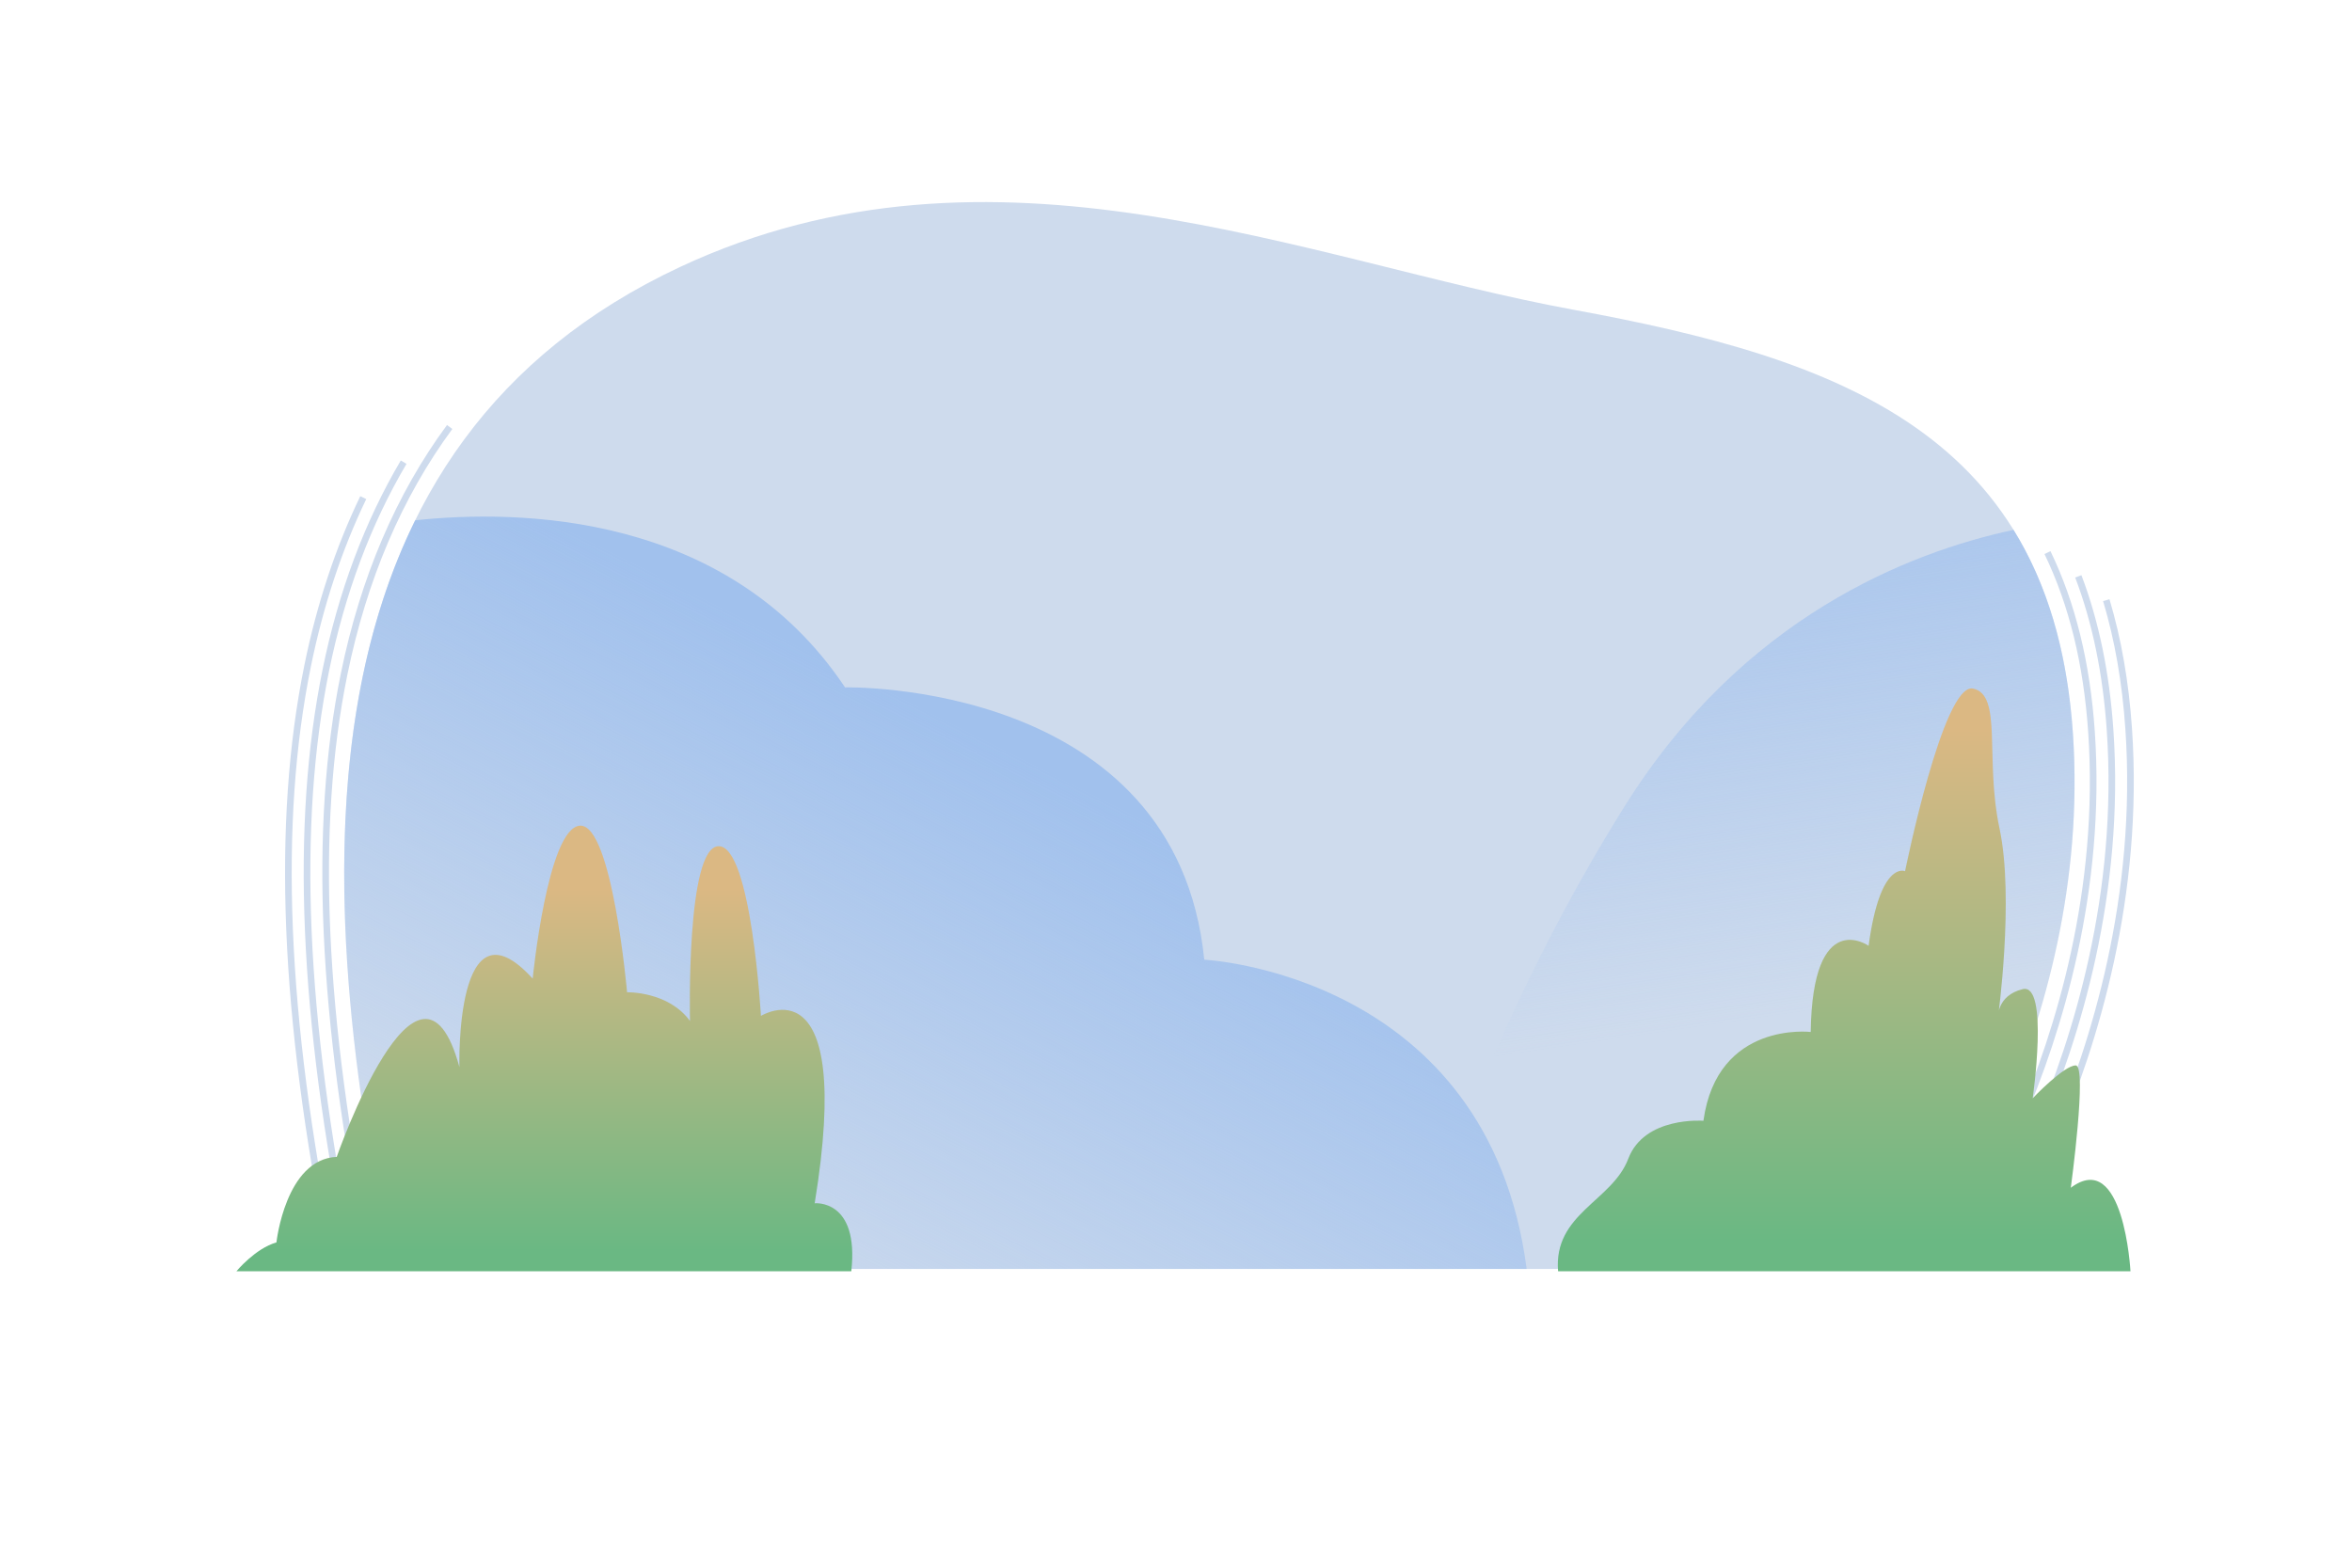 <?xml version="1.0" encoding="iso-8859-1"?>
<!-- Generator: Adobe Illustrator 25.3.1, SVG Export Plug-In . SVG Version: 6.00 Build 0)  -->
<svg version="1.1" xmlns="http://www.w3.org/2000/svg" xmlns:xlink="http://www.w3.org/1999/xlink" x="0px" y="0px"
	 viewBox="0 0 750 500" style="enable-background:new 0 0 750 500;" xml:space="preserve">
<g id="bg">
	<g>
		<g>
			<path style="fill:none;stroke:#CEDBED;stroke-width:2.118;stroke-miterlimit:10;" d="M671.645,191.411
				c3.757,12.528,6.13,26.199,7.147,41.065c3.651,53.423-10.978,100.502-23.892,130.59c-7.241,16.87-14.748,30.422-20.376,39.667"/>
			<path style="fill:none;stroke:#CEDBED;stroke-width:2.118;stroke-miterlimit:10;" d="M105.747,400.176
				c-15.36-76.25-17.855-137.769-7.643-187.842c3.954-19.393,9.888-37.321,17.729-53.615"/>
			<path style="fill:none;stroke:#CEDBED;stroke-width:2.118;stroke-miterlimit:10;" d="M662.727,183.822
				c5.529,14.562,8.889,30.898,10.135,49.116c3.56,52.081-10.742,98.075-23.368,127.488c-7.985,18.603-16.268,33.041-21.879,41.97"
				/>
			<path style="fill:none;stroke:#CEDBED;stroke-width:2.118;stroke-miterlimit:10;" d="M111.831,400.181
				c-15.42-75.966-18.005-137.033-7.917-186.499c5.034-24.685,13.353-46.901,24.801-66.279"/>
			<path style="fill:none;stroke:#CEDBED;stroke-width:2.118;stroke-miterlimit:10;" d="M652.893,176.239
				c7.902,16.352,12.547,35.339,14.039,57.161c3.469,50.74-10.507,95.647-22.843,124.386c-8.969,20.895-18.247,36.317-23.549,44.429
				"/>
			<path style="fill:none;stroke:#CEDBED;stroke-width:2.118;stroke-miterlimit:10;" d="M117.915,400.183
				C102.437,324.5,99.76,263.884,109.723,215.03c6.206-30.434,17.534-56.96,33.667-78.841"/>
			<path style="fill:#CEDBED;" d="M124.946,404.71H611.46c0,0,56.08-75.221,49.542-170.849
				c-6.538-95.627-74.199-119.467-159.389-135.099c-85.19-15.632-184.942-60.275-284.708-13.64
				C97.082,141.134,97.056,272.598,124.946,404.71z"/>
		</g>
		<linearGradient id="SVGID_1_" gradientUnits="userSpaceOnUse" x1="335.508" y1="233.899" x2="239.322" y2="424.897">
			<stop  offset="0.053" style="stop-color:#A1C1ED"/>
			<stop  offset="1" style="stop-color:#A1C1ED;stop-opacity:0"/>
		</linearGradient>
		<path style="fill:url(#SVGID_1_);" d="M384.014,306.093c-8.943-89.304-114.55-86.861-114.55-86.861
			c-37.405-56.008-104.327-56.784-137.063-53.289c-32.073,65.072-25.82,151.777-7.455,238.767h361.872
			C474.529,310.482,384.014,306.093,384.014,306.093z"/>
		<linearGradient id="SVGID_2_" gradientUnits="userSpaceOnUse" x1="527.79" y1="123.818" x2="557.424" y2="325.437">
			<stop  offset="0.053" style="stop-color:#A1C1ED"/>
			<stop  offset="1" style="stop-color:#A1C1ED;stop-opacity:0"/>
		</linearGradient>
		<path style="fill:url(#SVGID_2_);" d="M611.46,404.71c0,0,56.08-75.221,49.542-170.849c-1.832-26.789-8.462-47.942-18.929-64.861
			c-33.347,7.121-86.39,27.881-124.094,88.271c-36.332,58.195-56.448,113.53-66.539,147.438H611.46z"/>
	</g>
	<linearGradient id="SVGID_3_" gradientUnits="userSpaceOnUse" x1="588.055" y1="395.75" x2="588.055" y2="232.696">
		<stop  offset="0" style="stop-color:#6AB883"/>
		<stop  offset="1" style="stop-color:#DBB883"/>
	</linearGradient>
	<path style="fill:url(#SVGID_3_);" d="M496.837,405.45H679.36c0,0-2.114-39.303-19.026-26.624c0,0,5.285-38.91,1.586-39.012
		c-3.699-0.102-13.741,10.464-13.741,10.464s5.285-36.838-3.171-34.8c-8.456,2.038-7.927,9.359-7.927,9.359
		s5.285-38.241,0.529-60.569c-4.756-22.328,1.057-42.672-8.456-44.655c-9.513-1.983-21.668,58.253-21.668,58.253
		s-7.927-3.687-11.627,23.795c0,0-17.896-12.684-18.461,27.482c0,0-29.808-3.603-34.212,28.323c0,0-18.805-1.506-23.958,12.095
		C514.073,383.161,495.317,387.045,496.837,405.45z"/>
	
		<linearGradient id="SVGID_4_" gradientUnits="userSpaceOnUse" x1="192.625" y1="398.894" x2="192.625" y2="283.729" gradientTransform="matrix(-1 0 0 1 366.207 0)">
		<stop  offset="0" style="stop-color:#6AB883"/>
		<stop  offset="1" style="stop-color:#DBB883"/>
	</linearGradient>
	<path style="fill:url(#SVGID_4_);" d="M271.462,405.45H75.396c0,0,6.005-7.274,12.754-9.192c0,0,2.882-26.581,19.225-27.285
		c0,0,26.359-75.514,39.125-28.642c0,0-1.501-55.594,23.364-28.203c0,0,4.72-48.011,15.038-48.785
		c10.317-0.773,15.06,53.133,15.06,53.133s13.133-0.352,20.064,9.16c0,0-1.311-55.579,9.12-55.746
		c10.431-0.167,13.498,54.126,13.498,54.126s29.914-18.639,17.146,59.759C259.789,383.775,274.016,382.361,271.462,405.45z"/>
</g>
<g id="Layer_1">
</g>
</svg>
